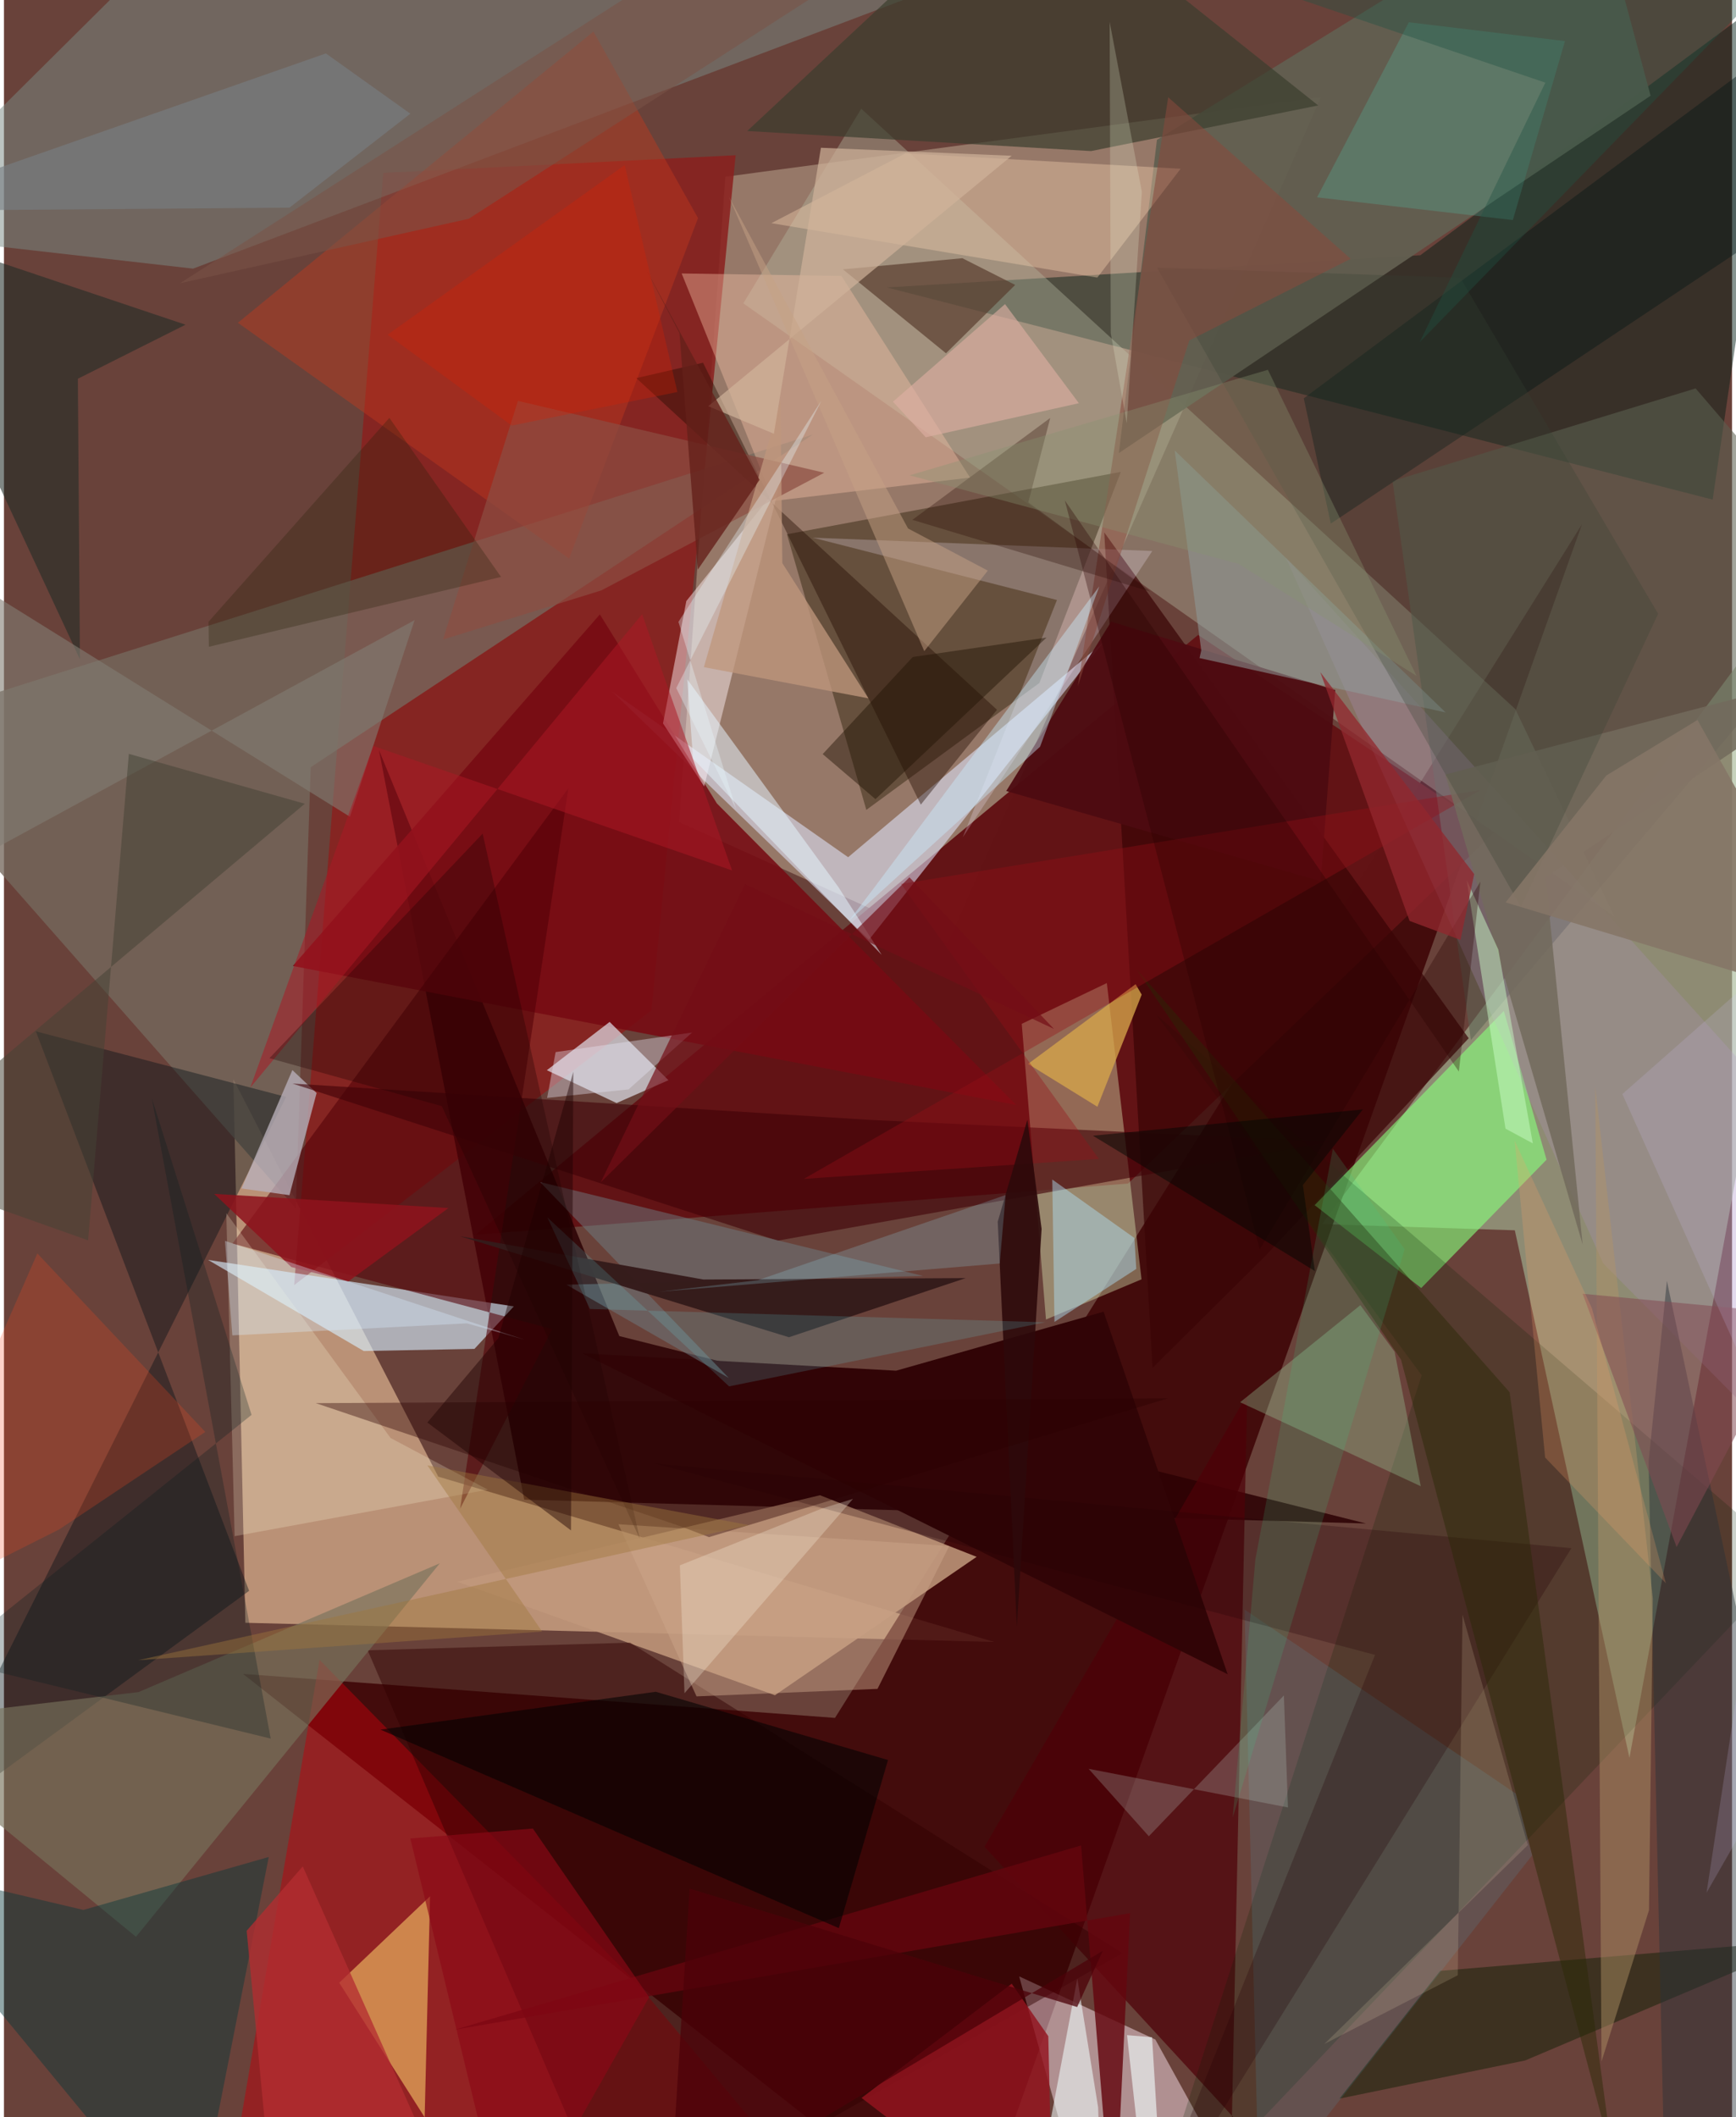 <svg xmlns="http://www.w3.org/2000/svg" width="228" height="278" viewBox="0 0 836 1024"><path fill="#69423a" d="M0 0h836v1024H0z"/><path fill="#dcccb1" fill-opacity=".392" d="M326.562 397.615l129.931 58.67L637.136 46.988 348.999 85.483z"/><path fill="#dbb38f" fill-opacity=".706" d="M479.106 794.167l-362.318-9.289-5.783-262.817 99.092 192.136z"/><path fill="#a5b695" fill-opacity=".627" d="M786.367 850.22L730.91 595.05l-93.275-2.975L898 241.415z"/><path fill="#3b0003" fill-opacity=".824" d="M467.149 1086L115.625 809.605l286.416 21.282L763.379 253.61z"/><path fill="#621315" fill-opacity=".98" d="M543.814 572.435l-315.702 24.76 349.562-290.09L721.01 402.64z"/><path fill="#8a211f" fill-opacity=".863" d="M183.499 83.628l-43.105 537.946L313.226 488.75l40.743-413.677z"/><path fill="#2b0003" fill-opacity=".843" d="M658.962 736.863l-361.267-90.646L181.404 362.76l70.29 362.57z"/><path fill="#041f16" fill-opacity=".478" d="M427.12 139.028l399.508 102.62L863.274-8.649l-178.08 132.101z"/><path fill="#b5b8a1" fill-opacity=".4" d="M779.103 443.364L357.678 146.72l57.052-94.145 316.436 290.39z"/><path fill="#c1987c" fill-opacity=".859" d="M219.301 765.031l175.476-41.841 75.773 29.796-97.575 66.934z"/><path fill="#c1020c" fill-opacity=".482" d="M107.907 1064.571l44.766-261.753 153.765 156.655 83.936 100.283z"/><path fill="#241600" fill-opacity=".412" d="M417.188 391.711l83.726-61.385 39.41-102.097-161.534 30.176z"/><path fill="#75695d" fill-opacity=".776" d="M141.17 584.352L-62 353.512l453.34-143.34-242.93 160.907z"/><path fill="#7b8a83" fill-opacity=".502" d="M91.491 129.928L-62 112.477 113.667-62l365.831 45.173z"/><path fill="#d7efff" fill-opacity=".624" d="M246.665 631.853l-19.057 20.558-53.572 1.026-75.297-44.072z"/><path fill="#e9ffc5" fill-opacity=".365" d="M504.1 638.203l-11.722-143.009 41.164-19.719L550.33 618.76z"/><path fill="#fee7f3" fill-opacity=".471" d="M491.127 955.905l65.884 30.542L611.994 1086h-84.69z"/><path fill="#e3e8ff" fill-opacity=".557" d="M531.94 310.62L418.484 454.508 294.247 334.513l114.141 80.092z"/><path fill="#770b13" fill-opacity=".878" d="M288.287 297.158l56.607 91.434 144.82 145.862-349.982-67.25z"/><path fill="#87ff7c" fill-opacity=".608" d="M746.265 560.896l-60.626 62.086-51.57-40.09 91.532-93.919z"/><path fill="#625f50" fill-opacity=".953" d="M557.786 67.632L767.535-62 796.6 46.3 539.363 219.131z"/><path fill="#e9effa" fill-opacity=".643" d="M296.364 533.51l25.11-11.051-28.47-28.196-30.374 23.367z"/><path fill="#4e0007" fill-opacity=".714" d="M601.438 674.557l-7.99 378.512L651.797 1086 474.358 893.231z"/><path fill="#f7c769" fill-opacity=".596" d="M162.186 958.975L242.876 1086l-40.574-11.93 3.837-156.914z"/><path fill="#fef0f4" fill-opacity=".471" d="M330.108 290.707l-11.275 59.174 19.912 30.503 36.347-145.713z"/><path fill="#020" fill-opacity=".204" d="M865.263 754.95L550.458 1086 685.86 665.17 557.417 490.776z"/><path fill="#021016" fill-opacity=".404" d="M-42.011 887.03l160.612-117.608L15.437 498.825l121.069 31.73z"/><path fill="#540007" fill-opacity=".58" d="M110.532 601.478l154.712 41.388-44.557 86.813 52.383-348.472z"/><path fill="#310406" d="M592.002 809.77L279.86 654.567l151.729 8.392 100.408-28.543z"/><path fill="#300000" fill-opacity=".463" d="M541.014 944.654L297.847 1082.79l-121.9-284.605 126.977-3.693z"/><path fill="#3a0305" fill-opacity=".702" d="M532.284 257.495l176.322 244.659-98.15 105.047-54.79 54.37z"/><path fill="#c23a1d" fill-opacity=".424" d="M113.16 156.118l160.239 114.075 62.37-164.72-50.59-90.206z"/><path fill="#f4bfa5" fill-opacity=".408" d="M372.234 242.29l95.15-11.286-62.232-97.543-77.3-1.196z"/><path fill="#77725b" fill-opacity=".639" d="M63.867 936.76l146.988-180.644L65.08 818.41-62 833.343z"/><path fill="#5c6251" fill-opacity=".569" d="M818.373 187.863L898 280.595 709.66 503.038 671.756 232.68z"/><path fill="#073839" fill-opacity=".443" d="M38.43 923.759L-62 900.14 91.075 1086l37.033-187.85z"/><path fill="#162109" fill-opacity=".522" d="M735.9 996.576l-89.853 18.462 48.742-61.804 178.774-14.979z"/><path fill="#563929" fill-opacity=".659" d="M463.645 124.886l-57.771 5.39 49.854 40.587 33.473-33.06z"/><path fill="#f3d0ad" fill-opacity=".392" d="M436.137 74.172l133.103 7.444-40.31 52.64-157.668-26.316z"/><path fill="#220c00" fill-opacity=".412" d="M338.205 175.43l-32.289 7.463 174.479 160.396-36.845 45.883z"/><path fill="#3a3d2e" fill-opacity=".69" d="M493.801-62L359.584 63.366l166.303 9.702 109.91-22.065z"/><path fill="#b9b0ba" fill-opacity=".78" d="M138.121 578.067l-23.194-3.234 24.603-57.271 11.722 11.08z"/><path fill="#ac8eba" fill-opacity=".275" d="M773.66 611.044L620.13 269.715 838.783 511.94l20.905 185.888z"/><path fill="#410207" fill-opacity=".612" d="M642.26 552.194l-223.061-10.532-279.578-17.58 234.647 75.982z"/><path fill="#6c8186" fill-opacity=".471" d="M350.634 666.458l-91.306-94.764 185.343 45.452-172.585 4.215z"/><path fill="#93141f" fill-opacity=".824" d="M487.522 959.454l-72.625 55.23L507.543 1086l-2.323-101.175z"/><path fill="#9cca9c" fill-opacity=".337" d="M598.03 678.22l58.147-46.95 16.573 22.506 12.656 65.064z"/><path fill="#63060e" fill-opacity=".816" d="M544.784 925.328l-326.697 56.364 303.006-89.122L536.994 1086z"/><path fill="#001514" fill-opacity=".4" d="M641.893 253.248l-13.086-60.583 227.23-169.11L898 82.278z"/><path fill="#030302" fill-opacity=".584" d="M403.894 932.575l23.782-81.323-112.37-33.002-133.165 18.314z"/><path fill="#f6ebff" fill-opacity=".239" d="M509.41 290.204l-45.542 114.739L555.542 266.5l-164.308-6.451z"/><path fill="#3eccf9" fill-opacity=".114" d="M739.305 897.336L607.171 1065.38l-6.996-286.867 131.173 88.967z"/><path fill="#283138" fill-opacity=".451" d="M804.486 619.54l85.048 400.728L804.082 1086l-8.466-378.845z"/><path fill="#1e2c26" fill-opacity=".565" d="M36.752 318.855L-62 106.745 87.825 157.05l-52.072 26.13z"/><path fill="#230206" fill-opacity=".267" d="M548.977 1086L663.29 800.415l-348.81-92.653 443.804 41.04z"/><path fill="#d7a74b" fill-opacity=".769" d="M550.406 481.058l-21.432 54.246-33.538-20.726 52.01-38.552z"/><path fill="#4ec7b1" fill-opacity=".247" d="M679.642 10.763l-44.39 84.683 94.71 10.993 25.211-86.564z"/><path fill="#4e0b11" fill-opacity=".945" d="M644.027 333.768l-108.4-33.098-50.76 81.923 152.143 43.611z"/><path fill="#909d9b" fill-opacity=".545" d="M566.382 217.869l131.073 126.724-119.079-26.3.843-3.693z"/><path fill="#b09266" fill-opacity=".459" d="M769.839 525.732l3.012 471.355 22.975-73.21 1.865-150.679z"/><path fill="#fffadd" fill-opacity=".224" d="M111.592 742.998l-4.031-156.256 79.479 108.775 47.053 24.98z"/><path fill="#351b1b" fill-opacity=".973" d="M338.315 618.846l-117.791-20.95L379.75 646.78l85.488-28.604z"/><path fill="#cda78b" fill-opacity=".471" d="M297.266 737.213l37.782 83.26 87.541-3.624 34.718-69.08z"/><path fill="#f5471f" fill-opacity=".239" d="M97.406 692.575l-70.758 47.192L-62 784.322l78.165-178.086z"/><path fill="#837d73" fill-opacity=".592" d="M-11.461 283.706L167.373 395.04l31.275-95.091L-62 441.806z"/><path fill="#8c4e42" fill-opacity=".702" d="M248.646 193.899l-36.242 115.417 76.598-23.76 107.812-56.902z"/><path fill="#2a2906" fill-opacity=".459" d="M728.399 673.371l49.987 371.404L675.849 657.6 547.68 468.566z"/><path fill="#980f17" fill-opacity=".365" d="M433.987 427.548l280.57-45.513L386.98 570.179l142.718-9.648z"/><path fill="#acdcf1" fill-opacity=".475" d="M507.142 570.487l39.747 28.29.892 14.952-39.575 25.635z"/><path fill="#e4f3fe" fill-opacity=".529" d="M333.36 366.946l-2.799-38.375 73.062 100.39 20.986 32.872z"/><path fill="#ab1825" fill-opacity=".525" d="M308.726 297.075l43.518 123.932-173.6-60.234-59.477 165.279z"/><path fill="#bdd1cc" fill-opacity=".239" d="M524.716 855.508L621.16 874.2l-1.967-54.166-65.334 68.101z"/><path fill="#1d0000" fill-opacity=".314" d="M128.435 511.803l103.147-108.608 75.978 340.983-95.74-209.17z"/><path fill="#2d090b" fill-opacity=".898" d="M490.007 786.698l-9.25-195.79 14.341-49.321 6.89 52.786z"/><path fill="#f0feff" fill-opacity=".557" d="M501.711 1050.025l17.553-93.122 10.07 62.382 2.172 66.715z"/><path fill="#726a5c" fill-opacity=".867" d="M697.25 374.613l66.475 227.32-17.885-177.591L898 322.113z"/><path fill="#354034" fill-opacity=".282" d="M704.512 134.305l95.735 162.58-66.39 141.706L557.78 129.418z"/><path fill="#e0afa3" fill-opacity=".6" d="M484.285 147.094l35.74 47.926-74.099 16.472-15.855-17.197z"/><path fill="#88493c" fill-opacity=".553" d="M651.507 125.174l-88.28-78.127-43.703 284.81 53.921-167.191z"/><path fill="#2a0201" fill-opacity=".384" d="M150.878 678.656l176.027 59.391 14.175 5.405 222.106-67.137z"/><path fill="#8c0816" fill-opacity=".643" d="M196.59 889.21l59.272-4.807 56.258 81.566L244.143 1086z"/><path fill="#bf977c" fill-opacity=".765" d="M418.2 337.765l-79.6-15.085 37.062-128.812.895 78.5z"/><path fill="#99e5f8" fill-opacity=".208" d="M481.73 611.104l-164.716 13.678 47.685-5.593 119.886-41.185z"/><path fill="#787f83" fill-opacity=".627" d="M155.731 25.84L196.6 54.997l-58.47 45.433L-62 102.04z"/><path fill="#001a1f" fill-opacity=".275" d="M71.482 531.02l48.305 153.305L-27.966 802.61l157.015 38.29z"/><path fill="#d1b39a" fill-opacity=".686" d="M372.469 209.794L395.227 71.47l92.29 3.871L340.71 196.463z"/><path fill="#ccfec7" fill-opacity=".471" d="M726.402 545.893l13.226 7.129-16.714-93.78-15.238-33.464z"/><path fill="#270a00" fill-opacity=".298" d="M439.465 251.424l66.693-49.276-10.61 40.85 59.095 43.177z"/><path fill="#67f2ff" fill-opacity=".149" d="M283.458 633.114l220.314 6.418L350.8 670.541l-87.9-81.7z"/><path fill="#454235" fill-opacity=".518" d="M60.422 364.619l85.113 24.127L-62 563.505l102.708 36.39z"/><path fill="#fae9bc" fill-opacity=".157" d="M703.321 955.36l-64.563 33.24 98.431-96.187-31.588-111.467z"/><path fill="#211203" fill-opacity=".447" d="M396.081 364.728l25.531 21.797 82.767-78.167-64.73 9.41z"/><path fill="#8e131c" fill-opacity=".859" d="M139.012 612.816l-37.308-35.377 113.31 6.856-48.423 35.5z"/><path fill="#29210a" fill-opacity=".29" d="M99.144 312.818l141.333-33.778-54.022-76.927-87.49 98.61z"/><path fill="#65201a" fill-opacity=".788" d="M335.662 275.508l-8.855-114.367-16.309-31.104 55.042 102.055z"/><path fill="#889270" fill-opacity=".349" d="M597.259 272.73l86.104 54.17-71.899-148.037-173.347 51.03z"/><path fill="#280002" fill-opacity=".325" d="M513.215 242.037l190.62 276.23 10.442-91.896-106.794 177.917z"/><path fill="#c6a186" fill-opacity=".49" d="M350.747 95.23l94.472 219.708 30.741-38.952-38.591-20.382z"/><path fill="#e7ecec" fill-opacity=".718" d="M561.56 1086l-7.872-7.718-10.39-93.952 12.123 1.013z"/><path fill="#fdf5e3" fill-opacity=".278" d="M329.223 818.96l81.512-94.002-14.944 4.629-68.803 27.52z"/><path fill="#3bcc88" fill-opacity=".165" d="M642.876 555.59L605.41 754.144l-10.977 124.922 83.184-274.879z"/><path fill="#e8e8f4" fill-opacity=".38" d="M262.768 531.016l39.39-4.11 30.767-27.521-66.044 9.469z"/><path fill="#824952" fill-opacity=".537" d="M849.7 671.628l-40.525 76.596-45.451-122.479L898 638.464z"/><path fill="#c9edff" fill-opacity=".412" d="M420.708 429.726l109.2-146.13-28.659 77.555-92.517 84.28z"/><path fill="#b32d31" fill-opacity=".769" d="M129.115 1057.39l-11.704-123.535 27.147-31.142 74.178 166.548z"/><path fill="#92272d" fill-opacity=".753" d="M636.807 325.1l43.182 120.314 24.639 9.193 6.633-31.838z"/><path fill="#205142" fill-opacity=".384" d="M745.674 39.982l-198.21-67.375L898-53.726 684.896 165.497z"/><path fill="#faa16a" fill-opacity=".231" d="M803.991 765.777l-35.745-132.91-37.43-81.215 14.75 153.288z"/><path fill="#857567" fill-opacity=".886" d="M775.187 375.079l44.09-26.86L898 488.256l-171.54-51.792z"/><path fill="#9f763c" fill-opacity=".424" d="M64.93 802.985l195.434-13.857-55.539-80.387 155.702 28.924z"/><path fill="#d9efff" fill-opacity=".337" d="M223.975 640.06l-113.5 5.817-3.536-45.703 144.871 47.75z"/><path fill="#ebf3d6" fill-opacity=".231" d="M550.488 92.797l-15.595-82.261.552 150.61 7.711 43.563z"/><path fill="#cec2f7" fill-opacity=".176" d="M782.945 529.162L898 785.546l-74.34 129.918L898 427.668z"/><path fill="#e8f8fe" fill-opacity=".345" d="M354.243 391.481l-29.009-58.676 70.257-139.052-69.2 107.03z"/><path fill="#db2003" fill-opacity=".294" d="M300.293 79.848l25.485 109.757-80.122 16.232-60.04-43.947z"/><path fill="#4c0208" fill-opacity=".753" d="M519.187 970.728l12.401-27.204-209.623 125.287 9.75-155.364z"/><path fill="#010803" fill-opacity=".486" d="M634.198 614.77L526.817 549.3l130.58-12.705-29.009 36.578z"/><path fill="#740e17" fill-opacity=".686" d="M438.054 424.345l69.914 73.309-149.473-70.056-69.818 144.298z"/><path fill="#795447" fill-opacity=".569" d="M366.204-42.964L85.184 136.992l139.667-31.182L485.379-62z"/><path fill="#1e0202" fill-opacity=".451" d="M239.168 647.214l-34.345 40.808 69.501 52.185 1.112-221.848z"/></svg>